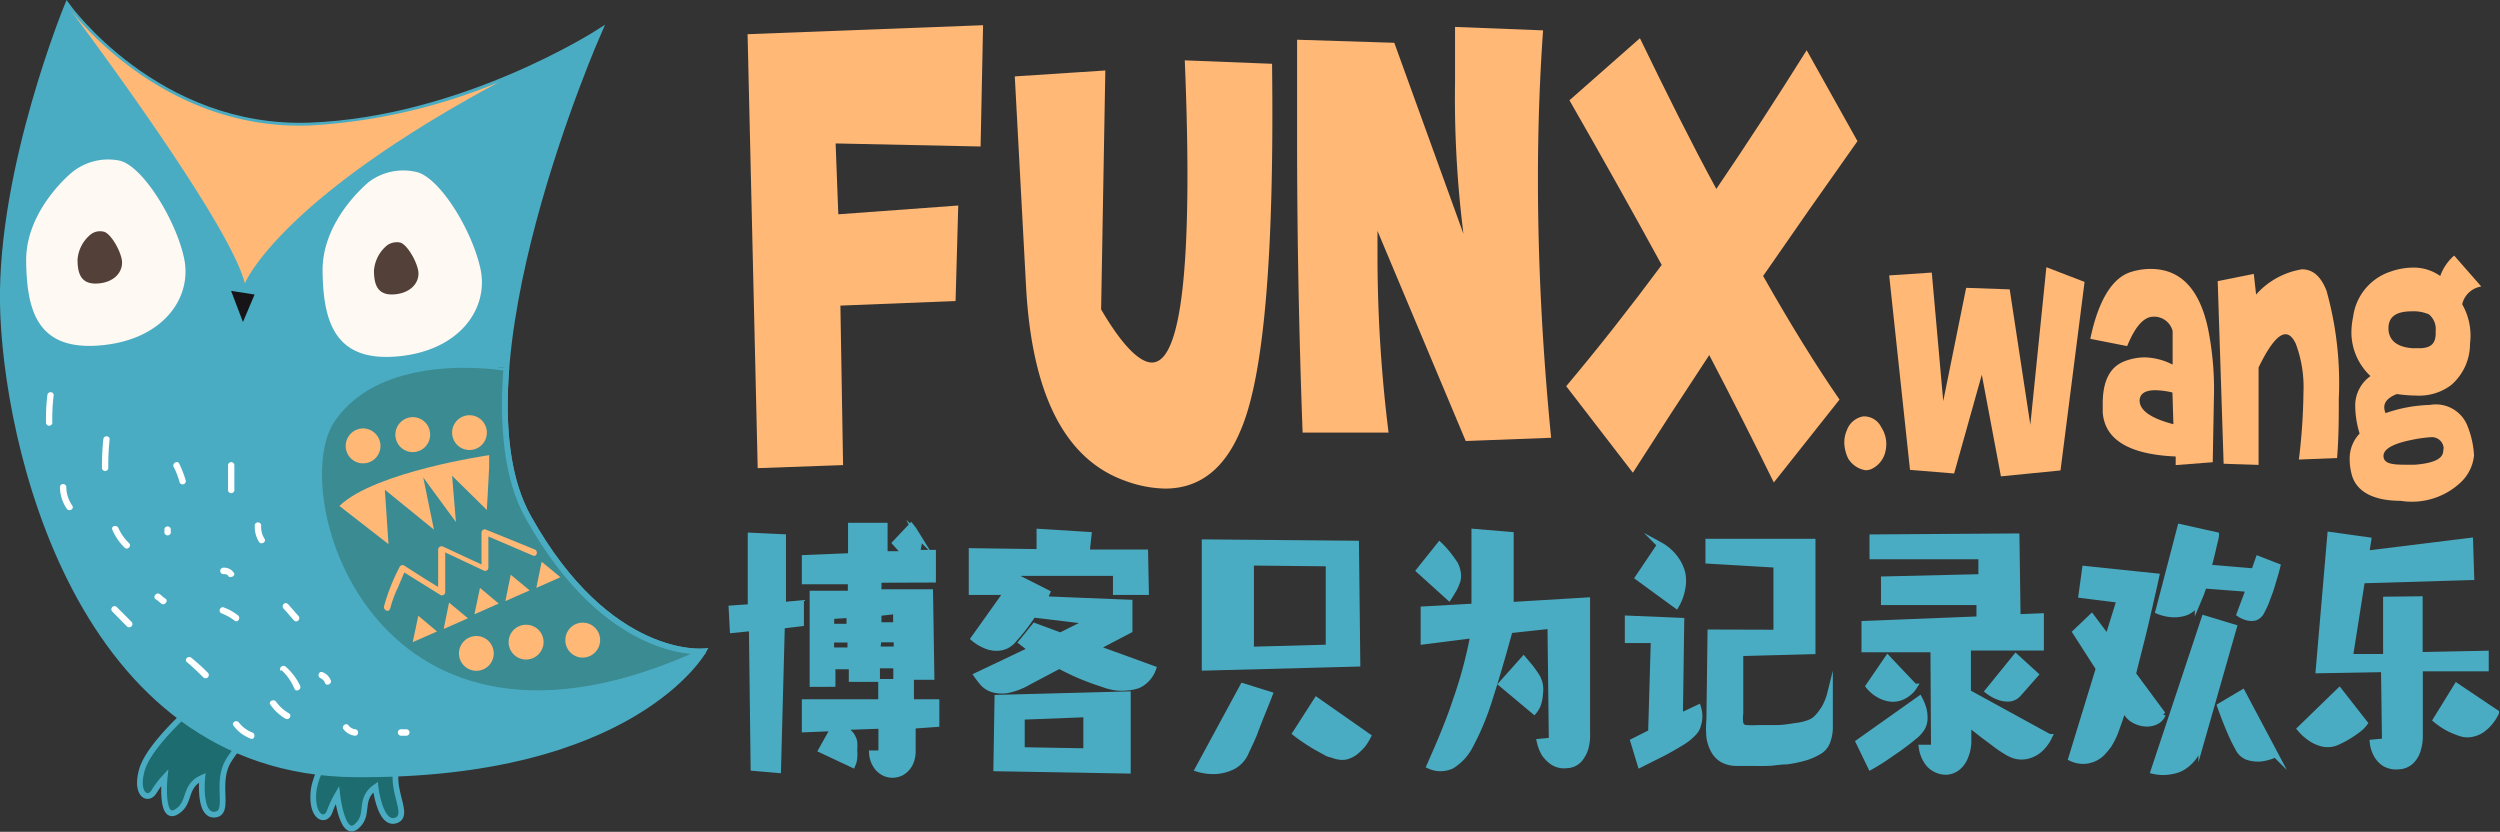 <svg xmlns="http://www.w3.org/2000/svg" viewBox="0 0 130.89 43.55"><rect x="0" y="0" width="130.89" height="43.55" fill="#333333" stroke="none"/><defs><style>.cls-1{fill:#4aacc2;}.cls-1,.cls-3,.cls-5{stroke:#4aacc2;stroke-miterlimit:10;stroke-width:0.3px;}.cls-2{fill:#ffb876;}.cls-3{fill:#1d6c70;}.cls-4{fill:#fff;}.cls-5{fill:#3b8b93;}.cls-6{fill:#fff9f3;}.cls-7{fill:#534039;}.cls-8{fill:#161416;}</style></defs><title>资源 7</title><g id="图层_2" data-name="图层 2"><g id="图层_1-2" data-name="图层 1"><path class="cls-1" d="M41,28.12,41,31.67l.94-.09,0,1.06-1,.12-.2,7.56-1.29-.11-.09-7.32-1,.1-.06-1.14,1-.07,0-3.74Zm6.7-.57.14.18.13.21a2.85,2.85,0,0,1,.12.29.68.68,0,0,1,0,.35,2.37,2.37,0,0,1-.09.36l.85,0,0,1.41L46,30.36V31L48.7,31l.07,4.44H46.92v-.6l-1,0v.71l-1.33,0v-.66l-1,0v.92H42.54l0-4.73,2,0v-.64l-2.41,0,0-1.23,2.42-.1V27.52h1.77l0,1.49,1.07,0-.52-.58Zm0,8.15v1.06h1.33v1.15L47.79,38l0,1.29a1.54,1.54,0,0,1-.14.69,1.15,1.15,0,0,1-.38.43,1,1,0,0,1-1,.05,1.06,1.06,0,0,1-.41-.38,1.35,1.35,0,0,1-.21-.64h.49V38l-2,.07a2.61,2.61,0,0,1,.2.17,2.28,2.28,0,0,1,.22.22,1.05,1.05,0,0,1,.17.37,2.3,2.3,0,0,1,0,.45,2,2,0,0,1,0,.43,1.1,1.1,0,0,1-.09.33L43,39.27l.64-1.14-1.51.06V36.76h4V35.7Zm-4.18-2.89.95,0v-.61l-.94.06Zm0,1.24,1,0v-.56h-1ZM45.94,34l1,0v-.52l-.94,0ZM46,32.1l0,.63.91,0V32Z"/><path class="cls-1" d="M52.71,31H50.87l0-2.15,3.55.05,0-1.06L57,28l-.1.92,3.06,0L60,31H58.42V30L53.31,30v.26l1.52.77a.37.37,0,0,1-.06.1.93.93,0,0,1,0,.1l-.08.14,4.45.18V33l-1.76.92,3,1.09a1.5,1.5,0,0,1-.48.68,1.32,1.32,0,0,1-.33.2A2.21,2.21,0,0,1,59,36a2.61,2.61,0,0,1-.56,0,3.14,3.14,0,0,1-.7-.18c-.35-.11-.71-.24-1.1-.4s-.78-.35-1.18-.56l-1.59.84a3.62,3.62,0,0,1-1.14.44,1.7,1.7,0,0,1-.77-.05,1.14,1.14,0,0,1-.5-.32,5.15,5.15,0,0,1-.32-.41L54,34l-.26-.18-.26-.2.69-.85,1.35.5L57,32.53l-2.91-.35a9.7,9.7,0,0,1-1,1.3,1.12,1.12,0,0,1-.72.43,1.39,1.39,0,0,1-.68-.07,2.36,2.36,0,0,1-.71-.41Zm6.34,5.35,0,4-6.89-.12.06-3.7ZM53.5,37.53l0,1.74,3.37.06,0-1.93Z"/><path class="cls-1" d="M66.48,36.36c-.11.29-.24.61-.37.93s-.24.6-.39,1-.31.71-.48,1.08a1.51,1.51,0,0,1-.68.76,2.33,2.33,0,0,1-.84.24,2.7,2.7,0,0,1-1-.11l2.35-4.34ZM71,28.46l.07,6.29-8,.21,0-6.57Zm-5.5,1,0,4.55,4.06-.11,0-4.4Zm6.13,9.09a2.74,2.74,0,0,1-.29.46,3.18,3.18,0,0,1-.37.36,1.32,1.32,0,0,1-.52.25,1,1,0,0,1-.35,0,1.86,1.86,0,0,1-.41-.12c-.14,0-.29-.12-.44-.19l-.43-.24c-.33-.2-.67-.42-1-.68l1.11-1.73Z"/><path class="cls-1" d="M75.37,28.53a4.69,4.69,0,0,1,.43.47q.17.21.33.45a1.17,1.17,0,0,1,.19.47,1,1,0,0,1,0,.46,2.53,2.53,0,0,1-.18.44c-.09.15-.18.31-.28.46l-1.56-1.41ZM79.1,28v3.67l4-.24c0,.16,0,.42,0,.77s0,.77,0,1.23,0,1,0,1.45,0,1,0,1.46v1.23c0,.36,0,.62,0,.78a2.71,2.71,0,0,1-.09.84,1.65,1.65,0,0,1-.33.59.93.93,0,0,1-.67.29,1.08,1.08,0,0,1-.72-.17,1.75,1.75,0,0,1-.43-.43,2.14,2.14,0,0,1-.25-.64l.63-.06-.07-6L79.05,33c-.4,1.46-.76,2.68-1.08,3.67A13.81,13.81,0,0,1,77,39a2.65,2.65,0,0,1-1,1.1,1.38,1.38,0,0,1-1.16,0c.51-1.15,1-2.29,1.37-3.42a22.82,22.82,0,0,0,.92-3.42l-2.6.33,0-1.69,2.66-.15,0-3.91Zm.67,6.51.37.44c.11.15.22.3.32.46a1.44,1.44,0,0,1,.17.44,1.67,1.67,0,0,1,0,.5,1.93,1.93,0,0,1-.09.49,1.2,1.2,0,0,1-.22.4l-1.71-1.43Z"/><path class="cls-1" d="M88.91,37.05a1.48,1.48,0,0,1,0,.9.93.93,0,0,1-.25.44,3,3,0,0,1-.65.51c-.3.18-.61.36-.93.53l-1.2.6-.37-1.22.93-.47.14-4.82-1.36,0,0-1.14,2.81.12-.07,5Zm-2-8.52a2.46,2.46,0,0,1,.78.67,2.2,2.2,0,0,1,.39.78,2,2,0,0,1,0,.85,2.56,2.56,0,0,1-.32.87l-2-1.46Zm6.09,4.59,0-3.55-3.56-.21v-1h5.46l0,5.74-3.78.1,0,3.15a1.93,1.93,0,0,0,0,.5.31.31,0,0,0,.29.26,5.55,5.55,0,0,0,.69,0c.29,0,.61,0,.94,0s.65-.06,1-.11a2.8,2.8,0,0,0,.75-.19.94.94,0,0,0,.33-.23,2.2,2.2,0,0,0,.3-.37,2.11,2.11,0,0,0,.24-.44,2.47,2.47,0,0,0,.15-.43c0,.35,0,.69,0,1s0,.54,0,.83a2.2,2.2,0,0,1-.15.7,1,1,0,0,1-.44.49,3.2,3.2,0,0,1-.75.32,6.23,6.23,0,0,1-.92.19c-.34,0-.66.07-1,.08s-.64,0-.93,0l-.75,0a1.52,1.52,0,0,1-.71-.19,1.24,1.24,0,0,1-.44-.47,2.06,2.06,0,0,1-.23-.7,5.31,5.31,0,0,1,0-.91l.06-4.57Z"/><path class="cls-1" d="M100.5,36.59a2.75,2.75,0,0,1,.21.51,1.88,1.88,0,0,1,.06.49,1,1,0,0,1-.15.55,1.78,1.78,0,0,1-.44.46c-.22.19-.48.38-.75.58l-.83.57c-.28.18-.5.31-.66.4l-.63-1.3Zm3.13-4.17,0-.89h-5l0-1.2,5.1-.12,0-1.08-5.7,0v-1l7.55-.05.06,4.23,1.22-.05v1.65l-3.82,0,0,2.34,4.25,2.33a2.14,2.14,0,0,1-.46.63,1.51,1.51,0,0,1-.58.34,1.29,1.29,0,0,1-.82,0,2,2,0,0,1-.42-.21,5.88,5.88,0,0,1-.57-.39l-.68-.51-.7-.55v.86a2.11,2.11,0,0,1-.17.89,1.36,1.36,0,0,1-.41.56,1.06,1.06,0,0,1-.54.21,1.19,1.19,0,0,1-.58-.12,1.14,1.14,0,0,1-.47-.41,1.76,1.76,0,0,1-.28-.74l.64,0L101.22,34H97.61l0-1.34Zm-3.4,3.52a1.42,1.42,0,0,1-.56.51,1.19,1.19,0,0,1-.63.14,1.58,1.58,0,0,1-.65-.2,1.78,1.78,0,0,1-.56-.47l1-1.46Zm6.34-.62-.88,1a.73.73,0,0,1-.5.26,1.34,1.34,0,0,1-.53-.08,2.1,2.1,0,0,1-.58-.32l1.46-1.8Z"/><path class="cls-1" d="M110.35,33.41l.62-2-2-.25.19-1.38,3.74.39c-.11.52-.24,1.07-.37,1.64s-.24,1.05-.39,1.65-.31,1.22-.46,1.83l1.56,2.11a.72.72,0,0,1-.35.38,1.12,1.12,0,0,1-.54.11,1.42,1.42,0,0,1-.56-.15,1.09,1.09,0,0,1-.44-.38L111.2,37c-.08.25-.15.49-.23.72l-.21.59a4.14,4.14,0,0,1-.35.7,3.71,3.71,0,0,1-.38.45,1.47,1.47,0,0,1-.39.26,1.92,1.92,0,0,1-.37.11,1.44,1.44,0,0,1-.83-.13L109.88,35l-1.22-1.9.85-.81Zm6.61-.57-1.71,6a2.78,2.78,0,0,1-.29.65,1.86,1.86,0,0,1-.37.45,1.81,1.81,0,0,1-.41.29,1.54,1.54,0,0,1-.43.14,2.23,2.23,0,0,1-1,0l2.66-8Zm.78-2-2.35-.18c-.06.18-.11.34-.17.49l-.16.38a1.24,1.24,0,0,1-.59.53,1.84,1.84,0,0,1-.67.11A2.32,2.32,0,0,1,113,32l1.15-4.41,1.88.42c0,.11-.07.33-.14.65s-.16.67-.26,1.05l2.38.2.23-.65,1,.39c-.05.21-.11.42-.18.65s-.13.44-.2.65l-.22.59a4.06,4.06,0,0,1-.22.46.63.63,0,0,1-.35.34.84.84,0,0,1-.38,0,1.28,1.28,0,0,1-.44-.19Zm1.39,8.66a2.56,2.56,0,0,1-.77.22,1.83,1.83,0,0,1-.65-.07.89.89,0,0,1-.54-.49,7.56,7.56,0,0,1-.4-.81c-.11-.26-.21-.5-.29-.71s-.18-.47-.25-.68l1.18-.7Z"/><path class="cls-1" d="M123.81,37.86a1.61,1.61,0,0,1-.29.3,4.74,4.74,0,0,1-.42.3,4.9,4.9,0,0,1-.67.37,1.22,1.22,0,0,1-.78.12,1.9,1.9,0,0,1-.63-.26,2.72,2.72,0,0,1-.6-.53l2.06-2Zm2.88-6.49v2.92l3.46-.07V35l-3.45,0,0,3.48a2.48,2.48,0,0,1-.11.79,1.38,1.38,0,0,1-.33.57,1,1,0,0,1-.7.29,1.18,1.18,0,0,1-.74-.17,1.29,1.29,0,0,1-.39-.43,1.71,1.71,0,0,1-.21-.66l.64-.06-.05-3.77-3.42.06L122,28l2,.28-.11.7,5.44-.67.06,1.91-5.72.17-.63,4,1.88,0,0-3Zm4,5.94a2.32,2.32,0,0,1-.66.84,1.41,1.41,0,0,1-.52.26,1.17,1.17,0,0,1-.64,0,4.64,4.64,0,0,1-.65-.26,3.94,3.94,0,0,1-.69-.46l1.09-1.77Z"/><path class="cls-2" d="M51.47,1.32l-.13,6.35-7.59-.16.14,3.71,6.28-.46-.14,5L44,16l.14,8.35-4.47.16L39.14,1.79Z"/><path class="cls-2" d="M53.72,15,53.13,4l4.74-.31L57.65,16.2c1.08,1.85,2,2.78,2.66,2.78q1.86,0,1.86-9.82,0-2.6-.14-6l4.57.18Q66.78,18.14,65,22.42c-.85,2.11-2.18,3.16-4,3.16a6.33,6.33,0,0,1-2.1-.41Q54.18,23.48,53.72,15Z"/><path class="cls-2" d="M73,2.24l3.62,10a56.89,56.89,0,0,1-.44-7.95q0-1.37,0-2.88l4.61.18c-.18,2.52-.27,5.13-.27,7.81q0,6.47.69,13.52l-4.47.17-4.62-11c0,.51,0,1,0,1.56a75.22,75.22,0,0,0,.58,9H68.2q-.28-7.55-.29-15c0-1.86,0-3.71,0-5.57Z"/><path class="cls-2" d="M82,20.22q2.52-3,5-6.35-2.3-4.21-4.83-8.62L85.86,2c1.39,2.87,2.7,5.5,4,7.89C91.42,7.6,93,5.17,94.59,2.63l2.66,4.76Q94.69,11,92.31,14.45q2.16,3.81,4,6.47l-3.44,4.34c-1.07-2.18-2.2-4.41-3.38-6.67q-2.06,3.12-4,6.16Z"/><path class="cls-2" d="M96.76,24a2,2,0,0,1-.2-.84,1.62,1.62,0,0,1,.14-.65,1.11,1.11,0,0,1,.86-.71,1,1,0,0,1,.93.56,1.62,1.62,0,0,1,.27.88,1.77,1.77,0,0,1-.05.41,1.32,1.32,0,0,1-.76.92.86.86,0,0,1-.27.05A1.3,1.3,0,0,1,96.76,24Z"/><path class="cls-2" d="M101.74,21l1.2-5.93,2.28.08,1.08,7.09.84-8.25,2,.77-1.26,9.87-3.12.31-1-5.32-1.45,5.17L100,24.6,98.91,14.42l2.23-.15Z"/><path class="cls-2" d="M111.6,14.23a3.38,3.38,0,0,1,1-.15q2.33,0,3,3.11a16.07,16.07,0,0,1,.31,3.7l-.06,3.31-1.94.15,0-.45q-3.66-.16-3.82-2.31c0-.21,0-.36,0-.46,0-1.17.37-1.9,1.1-2.2a3,3,0,0,1,1.08-.22,3.35,3.35,0,0,1,1.48.38c0-1.11,0-1.69,0-1.76a1,1,0,0,0-1-.75c-.48,0-.94.46-1.38,1.54l-1.93-.38C109.87,15.68,110.62,14.51,111.6,14.23Zm1.24,6.2c-.52,0-.8.18-.82.53,0,.51.55.93,1.77,1.25l-.05-1.66A4.21,4.21,0,0,0,112.84,20.43Z"/><path class="cls-2" d="M118,14.34l.12,1.08a4.08,4.08,0,0,1,2.4-1.32c.58,0,1,.38,1.29,1.13a17.94,17.94,0,0,1,.64,5.64c0,.94,0,2-.09,3.11l-2,.08a31.41,31.41,0,0,0,.24-3.51A6.49,6.49,0,0,0,120.2,18c-.16-.34-.34-.5-.54-.5q-.57,0-1.41,1.74v5.1l-1.83-.06-.31-9.56Z"/><path class="cls-2" d="M129.18,22.28a4.85,4.85,0,0,1,.35,1.56,2.23,2.23,0,0,1-.66,1.38,3.73,3.73,0,0,1-3.19,1c-1.48,0-2.34-.52-2.56-1.4a3.13,3.13,0,0,1-.1-.77,1.89,1.89,0,0,1,.52-1.35,5.07,5.07,0,0,1-.23-1.54,1.89,1.89,0,0,1,.8-1.47,3.14,3.14,0,0,1-1-2.29,4,4,0,0,1,.09-.81,2.88,2.88,0,0,1,1.93-2.36,3.64,3.64,0,0,1,1.2-.22,2.4,2.4,0,0,1,1.43.44,2.58,2.58,0,0,1,.73-1.07L129.91,15a1.22,1.22,0,0,0-1,.93,3.29,3.29,0,0,1,.41,2.06,2.84,2.84,0,0,1-1,2.18,2.79,2.79,0,0,1-1.83.54,7.44,7.44,0,0,1-1-.08q-.66.26-.66.69a.76.76,0,0,0,.07.31,7.62,7.62,0,0,1,2.32-.43A1.78,1.78,0,0,1,129.18,22.28Zm-1.24,1.17a.62.62,0,0,0-.67-.56,7,7,0,0,0-1,.14c-1,.2-1.49.49-1.48.85s.37.45,1.08.45l.57,0c1-.08,1.48-.32,1.48-.74Zm-.42-6.1a1,1,0,0,0-.35-.89,2,2,0,0,0-.9-.16c-.8,0-1.21.27-1.22.87s.4,1,1.25,1.06l.31,0C127.25,18.25,127.56,18,127.52,17.35Z"/><path class="cls-3" d="M10,37.1S7.82,39,7.44,40.28s.28,1.69.61,1.19a4.68,4.68,0,0,1,.57-.76s-.23,2.27.59,1.81.37-1.35,1.38-1.8c0,0-.21,2,.65,1.93s0-1.65.73-2.83,1.11-1,1.11-1S11.24,36.68,10,37.1Z"/><path class="cls-3" d="M18.25,37.82s-1.74,2.32-1.84,3.67.64,1.58.85,1a5.11,5.11,0,0,1,.4-.86s.26,2.27,1,1.64.07-1.4,1-2.06c0,0,.23,2,1.05,1.75s-.35-1.62.1-2.92.87-1.19.87-1.19S19.35,37.15,18.25,37.82Z"/><path class="cls-1" d="M3.52.31s4.7,6.56,12.71,6.26S31.34,1.69,31.34,1.69,23.46,19.58,27.67,27.1s9.15,7,9.15,7-3.67,6.56-18.24,6.44S.27,23,.15,15.9,3.52.31,3.52.31Z"/><path class="cls-2" d="M16.23,6.57C8.84,6.85,4.27,1.28,3.61.42c.89,1.18,8.45,11.32,9.21,14.42,0,0,1.69-4.31,13.32-10.55A30.15,30.15,0,0,1,16.23,6.57Z"/><path class="cls-4" d="M5.41,23a13.06,13.06,0,0,0-.07,1.53.17.17,0,0,0,.33,0A13.06,13.06,0,0,1,5.74,23c0-.21-.31-.21-.33,0Z"/><path class="cls-4" d="M9.09,24.44a4.19,4.19,0,0,1,.32.83.17.17,0,0,0,.32-.09,5.33,5.33,0,0,0-.35-.91c-.09-.19-.38,0-.29.17Z"/><path class="cls-4" d="M8.61,27.69v.13a.17.17,0,1,0,.33,0v-.13a.17.17,0,0,0-.33,0Z"/><path class="cls-4" d="M8.15,31.37c.13.07.21.19.34.26s.35-.18.17-.29-.21-.19-.34-.26-.35.18-.17.29Z"/><path class="cls-4" d="M5.88,27.73a2.9,2.9,0,0,0,.64.94c.15.16.39-.08.24-.23a2.58,2.58,0,0,1-.56-.79c-.08-.2-.4-.11-.32.08Z"/><path class="cls-4" d="M11.59,32.11a2.67,2.67,0,0,1,.7.39c.17.12.34-.17.16-.29a2.74,2.74,0,0,0-.77-.42.17.17,0,0,0-.09.32Z"/><path class="cls-4" d="M11.7,30.06c.11,0,.2,0,.26.11s.39,0,.29-.17a.62.62,0,0,0-.55-.28.17.17,0,0,0,0,.34Z"/><path class="cls-4" d="M9.79,34.67c.3.25.58.52.86.8a.17.17,0,0,0,.24-.24,10.87,10.87,0,0,0-.87-.79c-.16-.14-.4.1-.23.23Z"/><path class="cls-4" d="M14.16,36.9a2.5,2.5,0,0,0,.79.73c.19.1.36-.19.17-.29a2.06,2.06,0,0,1-.67-.61c-.13-.16-.42,0-.29.17Z"/><path class="cls-4" d="M3.14,25.49a2,2,0,0,0,.36,1.15c.12.17.41,0,.28-.17a1.78,1.78,0,0,1-.31-1,.17.17,0,0,0-.33,0Z"/><path class="cls-4" d="M2.48,20.69a10.34,10.34,0,0,0-.07,1.47.17.17,0,0,0,.33,0,10.34,10.34,0,0,1,.07-1.47c0-.21-.31-.21-.33,0Z"/><path class="cls-4" d="M12.23,38a2,2,0,0,0,.89.67c.2.09.29-.24.09-.32a1.63,1.63,0,0,1-.7-.52c-.13-.17-.42,0-.28.17Z"/><path class="cls-4" d="M14.72,35.07a2.71,2.71,0,0,1,.7,1c.1.19.39,0,.29-.17a3,3,0,0,0-.76-1c-.16-.13-.4.1-.23.24Z"/><path class="cls-4" d="M18,38.2a.87.87,0,0,0,.59.32c.21,0,.21-.33,0-.34a.52.52,0,0,1-.35-.21c-.15-.16-.39.08-.24.23Z"/><path class="cls-4" d="M21,38.52h.27a.17.17,0,0,0,0-.34H21a.17.17,0,0,0,0,.34Z"/><path class="cls-4" d="M16.79,35.51a.45.45,0,0,1,.23.26c.1.19.39,0,.29-.17a.75.75,0,0,0-.43-.41c-.2-.07-.29.25-.09.32Z"/><path class="cls-4" d="M14.85,31.87c.19.19.35.41.53.6s.39-.08.24-.23-.35-.41-.53-.6-.39.08-.24.23Z"/><path class="cls-4" d="M5.86,32l.79.8a.17.17,0,0,0,.24-.24l-.8-.8a.17.17,0,0,0-.23.24Z"/><path class="cls-4" d="M13.34,27.56a1.46,1.46,0,0,0,.22.81c.11.18.4,0,.29-.16a1.16,1.16,0,0,1-.18-.65.17.17,0,1,0-.33,0Z"/><path class="cls-4" d="M11.94,24.36v1.33a.17.17,0,0,0,.33,0V24.36a.16.16,0,0,0-.33,0Z"/><path class="cls-5" d="M27.67,27.1c-1.14-2-1.39-4.83-1.16-7.83h0S20,18.1,17.38,22s2.12,20.1,19.44,12.11C36.82,34.09,31.88,34.63,27.67,27.1Z"/><path class="cls-2" d="M19.92,23.35a.91.91,0,0,1-.91.91h0a.91.91,0,0,1-.91-.91h0a.92.92,0,0,1,.91-.92h0a.92.92,0,0,1,.91.92Z"/><path class="cls-2" d="M22.52,22.76a.91.91,0,0,1-.91.91h0a.91.91,0,0,1-.91-.91h0a.92.92,0,0,1,.91-.92h0a.91.91,0,0,1,.91.92Z"/><path class="cls-2" d="M25.49,22.65a.91.91,0,0,1-.91.91h0a.91.91,0,0,1-.91-.91h0a.91.91,0,0,1,.91-.91h0a.91.91,0,0,1,.91.91Z"/><path class="cls-2" d="M25.85,34.21a.91.91,0,0,1-.91.91h0a.91.91,0,0,1-.91-.91h0a.91.91,0,0,1,.91-.91h0a.91.91,0,0,1,.91.91Z"/><path class="cls-2" d="M28.46,33.62a.92.92,0,0,1-.92.91h0a.91.91,0,0,1-.91-.91h0a.91.91,0,0,1,.91-.91h0a.91.91,0,0,1,.92.91Z"/><path class="cls-2" d="M31.42,33.51a.92.92,0,0,1-.91.92h0a.91.91,0,0,1-.91-.92h0a.91.91,0,0,1,.91-.91h0a.91.91,0,0,1,.91.91Z"/><path class="cls-2" d="M17.77,26.49l2.57,2-.19-2.85,2.57,2.09L22.16,25l1.71,2.33-.2-2.42,1.82,1.79.12-2.23v-.64S19.63,24.69,17.77,26.49Z"/><path class="cls-2" d="M20.44,31.83a5.41,5.41,0,0,1,.4-1.08c.11-.27.22-.53.34-.8s-.22-.12-.05,0l1.93,1.2a.17.17,0,0,0,.25-.14V29.13c0-.56,0-.19-.22-.31l2.23,1.05a.17.17,0,0,0,.25-.15V28c0-.17-.3,0,0,.09l2.34,1c.2.08.28-.24.09-.32l-2.58-1.05a.17.17,0,0,0-.21.16v1.74c0,.25.32.05.14,0l-2.15-1a.18.18,0,0,0-.26.15V31c0-.29.41,0,0-.27l-.78-.48-1-.64a.17.17,0,0,0-.23.06,10.2,10.2,0,0,0-.83,2.1c0,.21.28.3.32.09Z"/><polygon class="cls-2" points="21.61 33.62 21.9 32.24 22.88 33.06 21.61 33.62"/><polygon class="cls-2" points="23.23 32.93 23.51 31.55 24.5 32.37 23.23 32.93"/><polygon class="cls-2" points="24.84 32.16 25.13 30.78 26.11 31.6 24.84 32.16"/><polygon class="cls-2" points="26.46 31.47 26.74 30.09 27.73 30.91 26.46 31.47"/><polygon class="cls-2" points="28.08 30.78 28.36 29.41 29.34 30.22 28.08 30.78"/><path class="cls-6" d="M3.8,9c-.07.05-2.46,2-2.43,4.67S2,18.38,5.29,18.08s4.78-2.52,4.35-4.55S7.46,8.68,6.26,8.41A3,3,0,0,0,3.8,9Z"/><path class="cls-7" d="M4.74,12.28a1.88,1.88,0,0,0-.68,1.31c0,.74.18,1.33,1.1,1.25s1.33-.71,1.21-1.28-.61-1.36-.94-1.43A.8.8,0,0,0,4.74,12.28Z"/><path class="cls-6" d="M19.32,9.52c-.07.06-2.46,2-2.43,4.67s.65,4.76,3.92,4.47,4.78-2.52,4.35-4.56S23,9.25,21.78,9A3,3,0,0,0,19.32,9.52Z"/><path class="cls-7" d="M20.26,12.85a1.9,1.9,0,0,0-.68,1.31c0,.74.18,1.33,1.09,1.25s1.34-.7,1.22-1.27-.61-1.36-.94-1.44A.87.87,0,0,0,20.26,12.85Z"/><polygon class="cls-8" points="12.1 15.23 13.33 15.42 12.72 16.86 12.1 15.23"/></g></g></svg>
